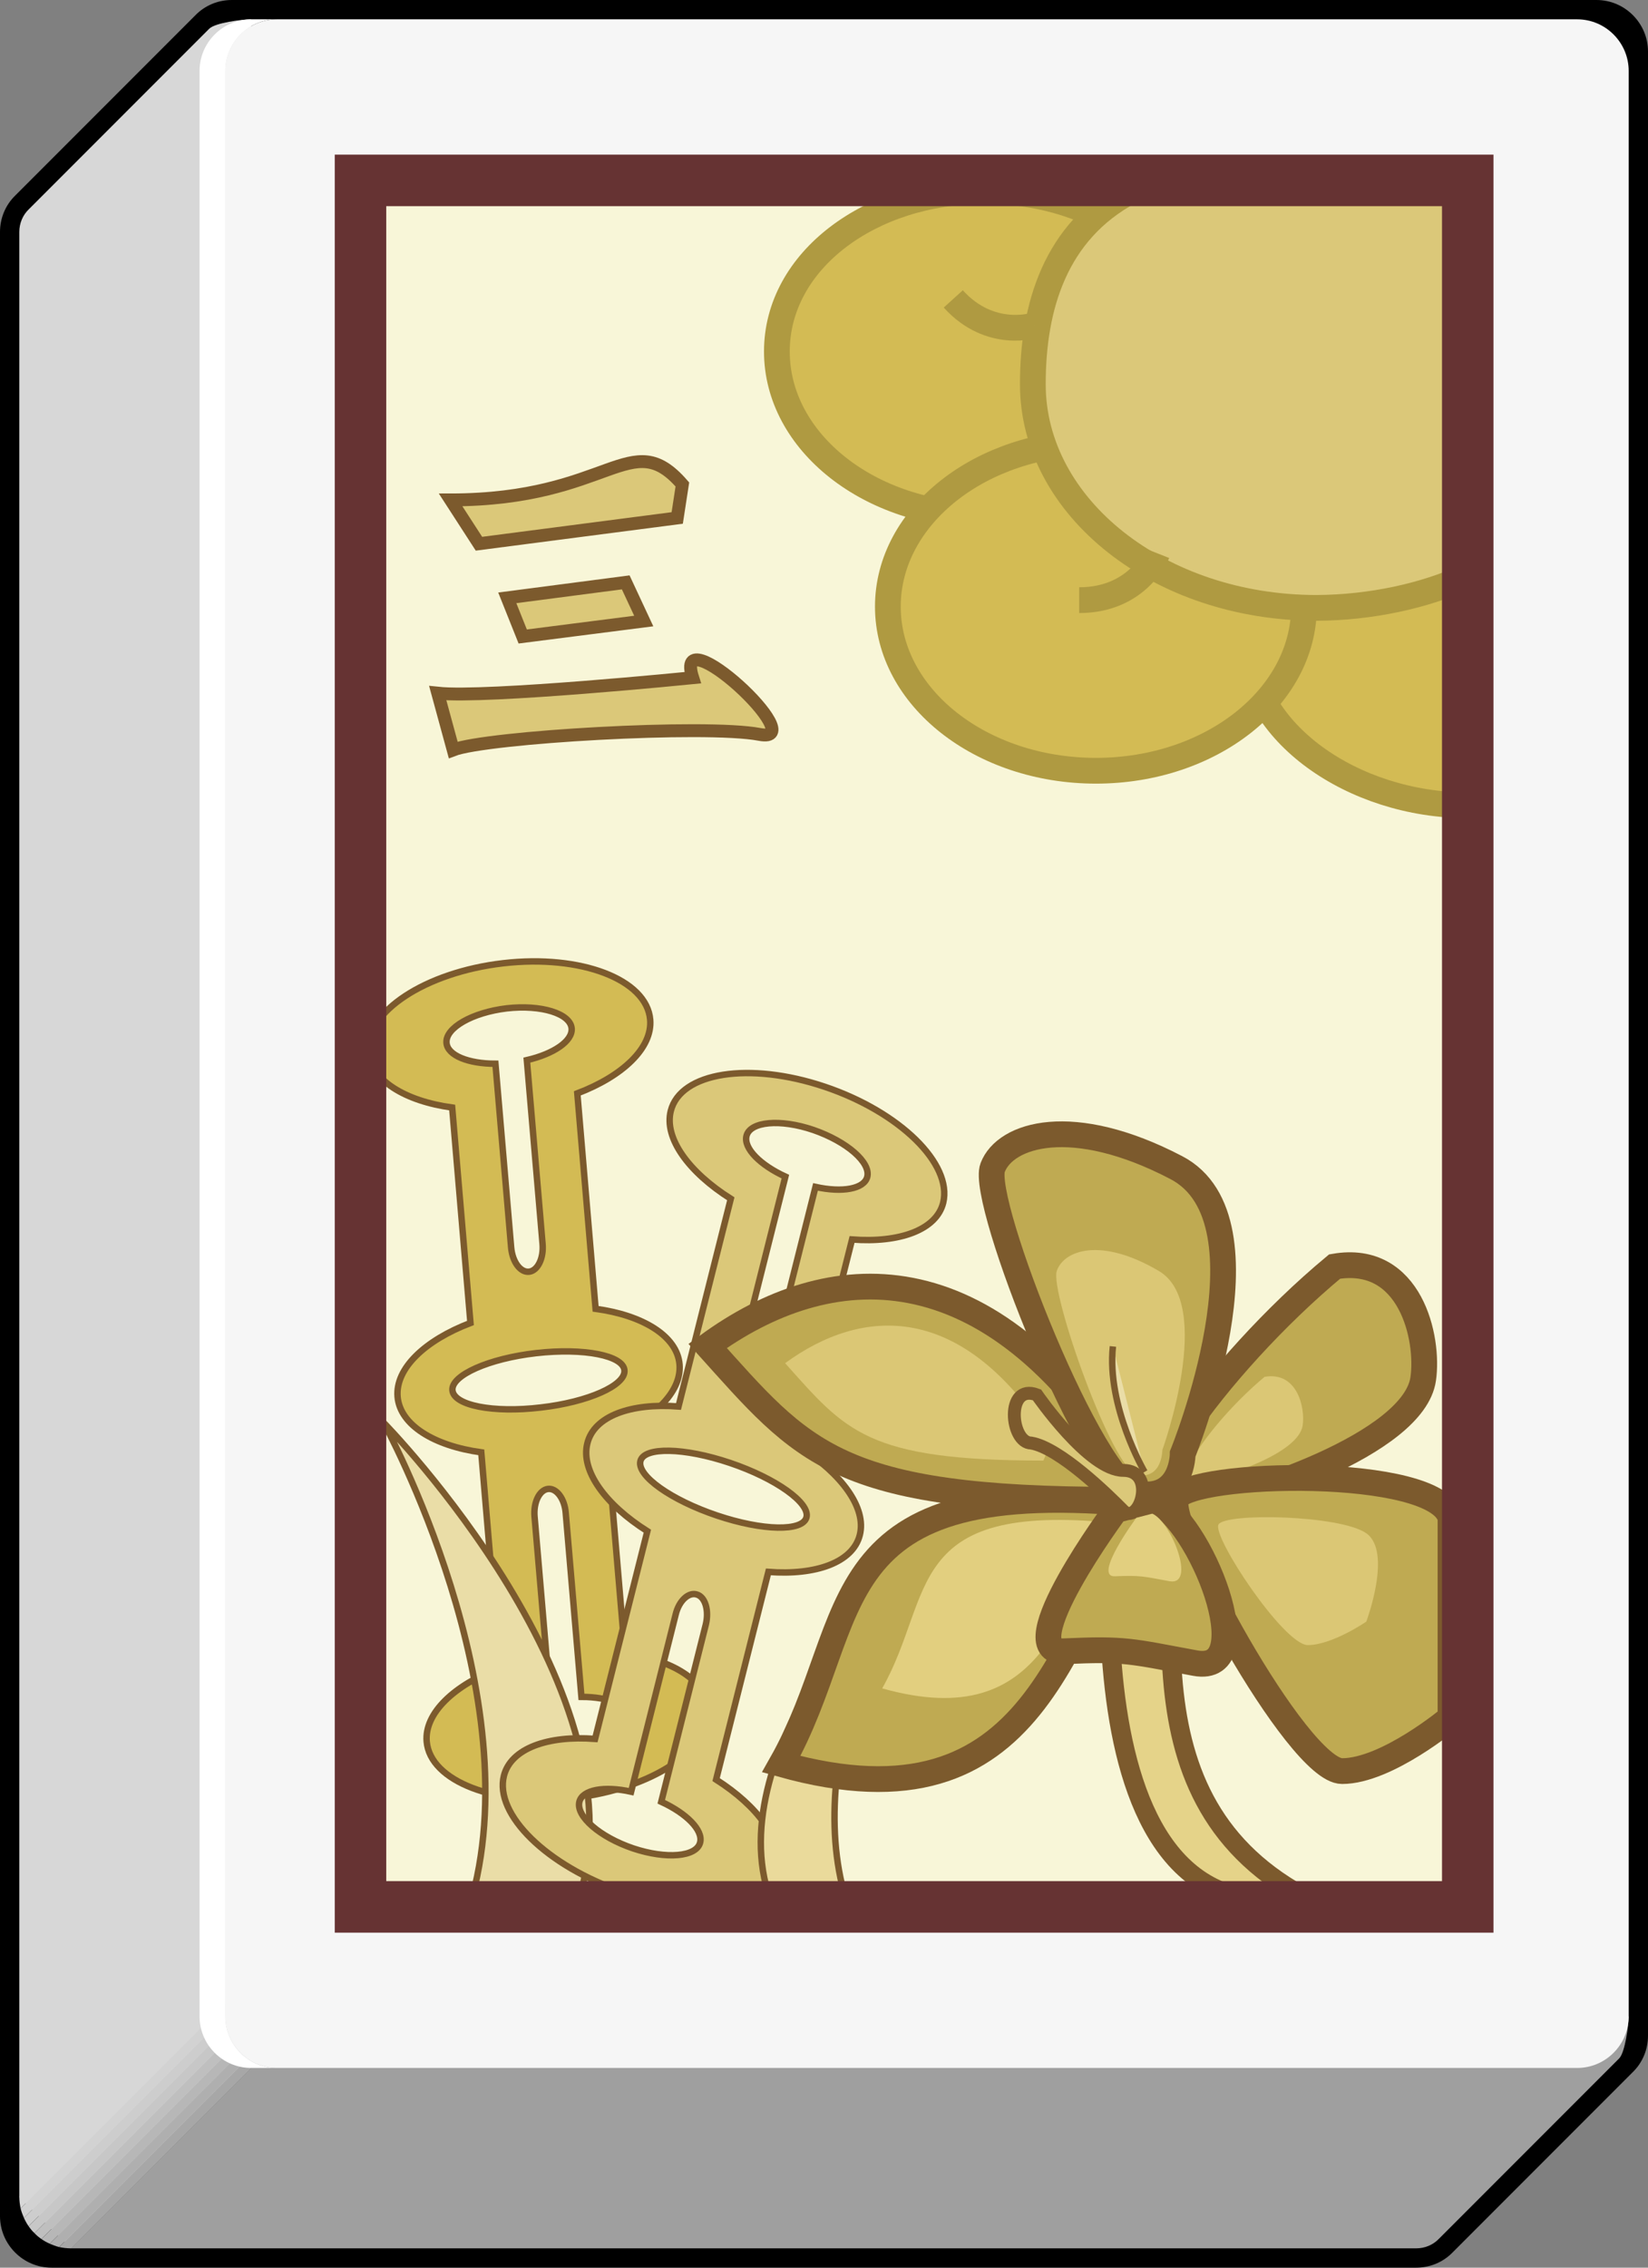 <?xml version="1.0" encoding="UTF-8" standalone="no"?>
<svg
   xmlns:dc="http://purl.org/dc/elements/1.1/"
   xmlns:cc="http://creativecommons.org/ns#"
   xmlns:rdf="http://www.w3.org/1999/02/22-rdf-syntax-ns#"
   xmlns:svg="http://www.w3.org/2000/svg"
   xmlns="http://www.w3.org/2000/svg"
   viewBox="0 0 64 88"
   id="svg6399"
   version="1.1"
   height="100%"
   width="100%">
  <rect x="0" y="0" width="64" height="88" fill="#808080" stroke="none"/>
  <defs
     id="defs6401" />
  <g
     id="use4424">
    <path
       id="path6918"
       d="M 9,0 C 8.47,0 7.96,0.21 7.59,0.59 l -7,7 C 0.21,7.96 0,8.47 0,9 l 0,77 c 0,1.1 0.9,2 2,2 l 53,0 c 0.53,0 1.04,-0.21 1.41,-0.59 l 7,-7 C 63.79,80.04 64,79.53 64,79 L 64,2 C 64,0.9 63.1,0 62,0 L 9,0 Z" />
    <path
       id="path6920"
       d="m 11.75,78.25 -9,9 9,0 43.25,0 c 0.33,0 0.65,-0.13 0.88,-0.37 l 7,-7 c 0.23,-0.23 0.37,-1.3 0.37,-1.63 l -51.5,0 z"
       style="fill:#9f9f9f" />
    <path
       id="path6922"
       d="m 8.12,1.12 -7,7 C 0.88,8.35 0.75,8.67 0.75,9 l 0,66.25 0,1 0,9 2,2 7,-7 0,-4 0,-1 0,-74.5 c -0.33,0 -1.4,0.13 -1.63,0.37 z"
       style="fill:#d7d7d7" />
    <path
       id="path6924"
       d="m 1.61,86.89 10.14,-10.14 0,-0.5 -10.41,10.41 c 0.08,0.09 0.17,0.16 0.27,0.23 z"
       style="fill:#bfbfbf" />
    <path
       id="path6926"
       d="m 1.93,87.07 9.82,-9.82 0,-0.5 -10.14,10.14 c 0.1,0.07 0.21,0.13 0.32,0.18 z"
       style="fill:#b7b7b7" />
    <path
       id="path6928"
       d="m 2.3,87.2 9.45,-9.45 0,-0.5 -9.82,9.82 c 0.12,0.05 0.24,0.1 0.37,0.13 z"
       style="fill:#afafaf" />
    <path
       id="path6930"
       d="M 11.75,77.75 2.3,87.2 c 0.14,0.03 0.29,0.05 0.45,0.05 l 9,-9 0,-0.5 z"
       style="fill:#a7a7a7" />
    <path
       id="path6932"
       d="m 1.34,86.66 10.41,-10.41 -0.5,0 -10.14,10.14 c 0.07,0.1 0.14,0.19 0.23,0.27 z"
       style="fill:#c7c7c7" />
    <path
       id="path6934"
       d="m 1.11,86.39 10.14,-10.14 -0.5,0 -9.82,9.82 c 0.05,0.11 0.11,0.22 0.18,0.32 z"
       style="fill:#cdcdcd" />
    <path
       id="path6936"
       d="m 0.93,86.07 9.82,-9.82 -0.5,0 -9.45,9.45 c 0.03,0.13 0.08,0.25 0.13,0.37 z"
       style="fill:#d2d2d2" />
    <path
       id="path6938"
       d="m 10.25,76.25 -0.5,0 -9,9 c 0,0.15 0.02,0.3 0.05,0.45 l 9.45,-9.45 z"
       style="fill:#d7d7d7" />
    <path
       id="path6940"
       d="m 63.25,78.25 0,-75.5 c 0,-1.1 -0.9,-2 -2,-2 l -50.5,0 c -1.1,0 -2,0.9 -2,2 l 0,75.5 c 0,1.1 0.9,2 2,2 l 50.5,0 c 1.1,0 2,-0.9 2,-2 z"
       style="fill:#f6f6f6" />
    <path
       id="path6942"
       d="m 8.75,78.25 0,-75.5 c 0,-1.1 0.9,-2 2,-2 l -1,0 c -1.1,0 -2,0.9 -2,2 l 0,75.5 c 0,1.1 0.9,2 2,2 l 1,0 c -1.1,0 -2,-0.9 -2,-2 z"
       style="fill:#ffffff" />
  </g>
  <g
     id="use4572"
     transform="translate(13,6)">
    <rect
       id="rect7338"
       height="67"
       width="43"
       y="1"
       x="1"
       style="fill:#f8f6d8;stroke:#f8f6d8" />
    <path
       id="path7340"
       d="m 11.27,58.16 -0.71,-8.35 c 1.76,-0.67 2.92,-1.76 2.83,-2.86 -0.09,-1.1 -1.42,-1.91 -3.26,-2.16 L 9.42,36.43 c 1.76,-0.67 2.92,-1.76 2.83,-2.86 -0.13,-1.56 -2.69,-2.54 -5.71,-2.19 -3.02,0.35 -5.37,1.89 -5.23,3.44 0.09,1.1 1.42,1.91 3.25,2.16 l 0.71,8.36 c -1.76,0.67 -2.92,1.76 -2.83,2.86 0.09,1.1 1.42,1.91 3.25,2.16 l 0.71,8.36 c -1.76,0.67 -2.92,1.76 -2.83,2.86 0.13,1.55 2.69,2.53 5.71,2.19 3.02,-0.35 5.37,-1.89 5.23,-3.44 -0.08,-1.11 -1.4,-1.92 -3.24,-2.17 z M 4.34,34.47 c -0.05,-0.58 1,-1.18 2.34,-1.34 1.34,-0.15 2.47,0.2 2.52,0.78 0.04,0.49 -0.7,0.99 -1.74,1.23 l 0.61,7.13 C 8.12,42.83 7.88,43.31 7.55,43.35 7.21,43.39 6.9,42.97 6.85,42.41 L 6.24,35.28 c -1.05,0 -1.86,-0.32 -1.9,-0.81 z M 4.57,47.95 C 4.52,47.37 5.98,46.72 7.82,46.51 9.67,46.3 11.21,46.6 11.25,47.18 11.3,47.76 9.84,48.41 8,48.62 6.15,48.84 4.62,48.54 4.57,47.95 Z M 9.15,62 C 7.81,62.15 6.68,61.81 6.63,61.22 6.59,60.73 7.33,60.23 8.37,59.99 L 7.76,52.86 c -0.05,-0.56 0.19,-1.04 0.52,-1.08 0.33,-0.04 0.65,0.38 0.69,0.94 l 0.61,7.13 c 1.06,0 1.87,0.32 1.91,0.81 0.05,0.59 -1,1.19 -2.34,1.34 z"
       style="fill:#d3bb54" />
    <path
       id="path7342"
       d="m 11.27,58.16 -0.71,-8.35 c 1.76,-0.67 2.92,-1.76 2.83,-2.86 -0.09,-1.1 -1.42,-1.91 -3.26,-2.16 L 9.42,36.43 c 1.76,-0.67 2.92,-1.76 2.83,-2.86 -0.13,-1.56 -2.69,-2.54 -5.71,-2.19 -3.02,0.35 -5.37,1.89 -5.23,3.44 0.09,1.1 1.42,1.91 3.25,2.16 l 0.71,8.36 c -1.76,0.67 -2.92,1.76 -2.83,2.86 0.09,1.1 1.42,1.91 3.25,2.16 l 0.71,8.36 c -1.76,0.67 -2.92,1.76 -2.83,2.86 0.13,1.55 2.69,2.53 5.71,2.19 3.02,-0.35 5.37,-1.89 5.23,-3.44 -0.08,-1.11 -1.4,-1.92 -3.24,-2.17 z M 4.34,34.47 c -0.05,-0.58 1,-1.18 2.34,-1.34 1.34,-0.15 2.47,0.2 2.52,0.78 0.04,0.49 -0.7,0.99 -1.74,1.23 l 0.61,7.13 C 8.12,42.83 7.88,43.31 7.55,43.35 7.21,43.39 6.9,42.97 6.85,42.41 L 6.24,35.28 c -1.05,0 -1.86,-0.32 -1.9,-0.81 z M 4.57,47.95 C 4.52,47.37 5.98,46.72 7.82,46.51 9.67,46.3 11.21,46.6 11.25,47.18 11.3,47.76 9.84,48.41 8,48.62 6.15,48.84 4.62,48.54 4.57,47.95 Z M 9.15,62 C 7.81,62.15 6.68,61.81 6.63,61.22 6.59,60.73 7.33,60.23 8.37,59.99 L 7.76,52.86 c -0.05,-0.56 0.19,-1.04 0.52,-1.08 0.33,-0.04 0.65,0.38 0.69,0.94 l 0.61,7.13 c 1.06,0 1.87,0.32 1.91,0.81 0.05,0.59 -1,1.19 -2.34,1.34 z"
       style="fill:none;stroke:#7c5a2d;stroke-width:0.25" />
    <path
       id="path7344"
       d="M 5.23,67.99 C 7.72,59.81 1.9,49.21 1.9,49.21 c 0,0 10.4,10.59 7.48,18.78 l -4.15,0 z"
       style="fill:#eadda7;stroke:#7c5a2d;stroke-width:0.25" />
    <path
       id="path7346"
       d="m 19.02,36.17 c -2.92,-0.98 -5.59,-0.56 -5.97,0.94 -0.27,1.06 0.7,2.38 2.33,3.41 l -2.03,8.06 c -1.85,-0.14 -3.28,0.37 -3.54,1.43 -0.27,1.06 0.7,2.38 2.33,3.41 l -2.03,8.06 c -1.84,-0.14 -3.27,0.37 -3.54,1.43 -0.38,1.5 1.68,3.51 4.6,4.5 2.92,0.98 5.59,0.56 5.96,-0.94 0.27,-1.06 -0.7,-2.38 -2.32,-3.41 L 16.84,55 c 1.85,0.14 3.28,-0.37 3.55,-1.43 0.27,-1.06 -0.71,-2.38 -2.33,-3.41 l 2.03,-8.06 c 1.84,0.14 3.28,-0.37 3.54,-1.43 0.36,-1.51 -1.69,-3.52 -4.61,-4.5 z m -4.61,20.87 -1.73,6.88 c 0.98,0.45 1.63,1.1 1.51,1.58 -0.14,0.56 -1.31,0.66 -2.6,0.23 -1.3,-0.44 -2.23,-1.25 -2.09,-1.81 0.12,-0.47 0.97,-0.62 2.01,-0.39 l 1.73,-6.88 c 0.13,-0.54 0.51,-0.88 0.83,-0.77 0.32,0.1 0.47,0.62 0.34,1.16 z m 3.91,-4.16 c -0.14,0.56 -1.7,0.53 -3.48,-0.07 -1.78,-0.6 -3.11,-1.54 -2.97,-2.11 0.14,-0.56 1.7,-0.53 3.48,0.07 1.78,0.6 3.11,1.55 2.97,2.11 z m 2.36,-13.21 c -0.12,0.47 -0.97,0.62 -2.01,0.39 l -1.73,6.88 c -0.13,0.54 -0.51,0.88 -0.83,0.77 -0.32,-0.11 -0.48,-0.63 -0.34,-1.17 l 1.73,-6.88 c -0.98,-0.45 -1.63,-1.1 -1.51,-1.58 0.14,-0.56 1.31,-0.67 2.6,-0.23 1.3,0.45 2.23,1.26 2.09,1.82 z"
       style="fill:#dbc879" />
    <path
       id="path7348"
       d="m 19.02,36.17 c -2.92,-0.98 -5.59,-0.56 -5.97,0.94 -0.27,1.06 0.7,2.38 2.33,3.41 l -2.03,8.06 c -1.85,-0.14 -3.28,0.37 -3.54,1.43 -0.27,1.06 0.7,2.38 2.33,3.41 l -2.03,8.06 c -1.84,-0.14 -3.27,0.37 -3.54,1.43 -0.38,1.5 1.68,3.51 4.6,4.5 2.92,0.98 5.59,0.56 5.96,-0.94 0.27,-1.06 -0.7,-2.38 -2.32,-3.41 L 16.84,55 c 1.85,0.14 3.28,-0.37 3.55,-1.43 0.27,-1.06 -0.71,-2.38 -2.33,-3.41 l 2.03,-8.06 c 1.84,0.14 3.28,-0.37 3.54,-1.43 0.36,-1.51 -1.69,-3.52 -4.61,-4.5 z m -4.61,20.87 -1.73,6.88 c 0.98,0.45 1.63,1.1 1.51,1.58 -0.14,0.56 -1.31,0.66 -2.6,0.23 -1.3,-0.44 -2.23,-1.25 -2.09,-1.81 0.12,-0.47 0.97,-0.62 2.01,-0.39 l 1.73,-6.88 c 0.13,-0.54 0.51,-0.88 0.83,-0.77 0.32,0.1 0.47,0.62 0.34,1.16 z m 3.91,-4.16 c -0.14,0.56 -1.7,0.53 -3.48,-0.07 -1.78,-0.6 -3.11,-1.54 -2.97,-2.11 0.14,-0.56 1.7,-0.53 3.48,0.07 1.78,0.6 3.11,1.55 2.97,2.11 z m 2.36,-13.21 c -0.12,0.47 -0.97,0.62 -2.01,0.39 l -1.73,6.88 c -0.13,0.54 -0.51,0.88 -0.83,0.77 -0.32,-0.11 -0.48,-0.63 -0.34,-1.17 l 1.73,-6.88 c -0.98,-0.45 -1.63,-1.1 -1.51,-1.58 0.14,-0.56 1.31,-0.67 2.6,-0.23 1.3,0.45 2.23,1.26 2.09,1.82 z"
       style="fill:none;stroke:#7c5a2d;stroke-width:0.25" />
    <path
       id="path7350"
       d="m 19.85,67.7 c -1.77,-5.79 2.35,-13.28 2.35,-13.28 0,0 -7.35,7.49 -5.29,13.28 l 2.94,0 z"
       style="fill:#eada9b;stroke:#7c5a2d;stroke-width:0.25" />
    <path
       id="path7352"
       d="m 30.33,52.2 c -10.89,0 -12.13,-1.84 -15.85,-5.97 4.7,-3.44 10.9,-3.9 16.34,4.82 l -0.49,1.15 z"
       style="fill:#bfaa52;stroke:#7c5a2d" />
    <path
       id="path7354"
       d="m 27.52,50.68 c -6.89,0 -7.68,-1.16 -10.03,-3.78 2.98,-2.18 6.9,-2.47 10.34,3.05 l -0.31,0.73 z"
       style="fill:#dbc775" />
    <path
       id="path7356"
       d="m 42.27,47.51 c -0.36,2.52 -6.85,4.67 -9.62,5.14 -2.77,0.47 1.52,-5.63 6.18,-9.5 2.95,-0.51 3.67,2.79 3.44,4.36 z"
       style="fill:#bfaa52;stroke:#7c5a2d" />
    <path
       id="path7358"
       d="m 37.59,49.31 c -0.15,1.08 -2.95,2.01 -4.14,2.21 -1.19,0.2 0.66,-2.42 2.66,-4.09 1.27,-0.22 1.58,1.2 1.48,1.88 z"
       style="fill:#dbc775" />
    <path
       id="path7360"
       d="M 38.25,67.92 C 30.43,64.22 32.81,56 32.81,49.2 l -2.23,-0.29 c 0,0 -2.8,17.48 4.83,18.76 l 2.84,0.25 z"
       style="fill:#e5d389;stroke:#7c5a2d;stroke-width:0.75" />
    <path
       id="path7362"
       d="m 43.33,52.91 0,7.75 c 0,0 -2.47,2.07 -4.21,2.07 -1.73,0 -6.93,-9.55 -6.44,-10.59 0.51,-1.04 10.16,-1.29 10.65,0.77 z"
       style="fill:#bfaa52;stroke:#7c5a2d" />
    <path
       id="path7364"
       d="m 40.06,53.5 c 1.02,0.72 0,3.43 0,3.43 0,0 -1.33,0.91 -2.27,0.91 -0.93,0 -3.73,-4.22 -3.47,-4.68 0.26,-0.46 4.72,-0.37 5.74,0.34 z"
       style="fill:#dbc775" />
    <path
       id="path7366"
       d="M 31.45,52.39 C 18.58,51.1 20.56,56.78 17.34,62.46 27.49,65.3 28.23,57.04 31.45,52.39 Z"
       style="fill:#bfaa52;stroke:#7c5a2d" />
    <path
       id="path7368"
       d="m 30.26,53.1 c -8.21,-0.82 -6.95,2.8 -9,6.42 6.48,1.82 6.95,-3.45 9,-6.42 z"
       style="fill:#e2cf7f" />
    <path
       id="path7370"
       d="m 32.93,50.42 c 0,0 3.69,-9.06 -0.25,-11.11 -4.04,-2.11 -6.64,-1.29 -7.13,0 -0.5,1.29 3.91,12.41 5.65,12.66 1.73,0.26 1.73,-1.55 1.73,-1.55 z"
       style="fill:#bfaa52;stroke:#7c5a2d" />
    <path
       id="path7372"
       d="m 32.14,50.27 c 0,0 2.05,-5.67 -0.14,-6.95 -2.24,-1.32 -3.68,-0.81 -3.96,0 -0.28,0.81 2.17,7.76 3.13,7.92 0.97,0.16 0.97,-0.97 0.97,-0.97 z"
       style="fill:#dbc775" />
    <path
       id="path7374"
       d="m 31.45,51.12 c 0,0 -1.48,-2.54 -1.23,-4.87"
       style="fill:#eadda7;stroke:#7c5a2d;stroke-width:0.25" />
    <path
       id="path7376"
       d="m 30.33,52.6 c 0,0 -4.13,5.57 -2.01,5.48 2.41,-0.11 2.6,0 5.1,0.46 2.57,0.47 0.2,-5.55 -1.6,-6.32 l -1.49,0.38 z"
       style="fill:#bfaa52;stroke:#7c5a2d" />
    <path
       id="path7378"
       d="m 27.27,48.13 c 0,0 2.02,2.93 3.35,2.93 1.33,0 0.61,2.18 0,1.56 C 30,51.99 28.15,50.19 27.05,50 c -0.82,0 -1.01,-2.34 0.22,-1.87 z"
       style="fill:#dbc879;stroke:#7c5a2d;stroke-width:0.5" />
    <path
       id="path7380"
       d="m 44,12.51 c -4.46,0 -8.54,2.85 -8.54,6.37 0,3.52 4.08,6.37 8.54,6.37 l 0,-12.74 z"
       style="fill:#d3bb54;stroke:#af9a41" />
    <path
       id="path7382"
       d="m 33.33,7.64 c 0,-3.52 -3.62,-6.23 -8.08,-6.23 -4.46,0 -8.08,2.71 -8.08,6.23 0,3.52 3.62,6.37 8.08,6.37 4.46,0 8.08,-2.85 8.08,-6.37 z"
       style="fill:#d3bb54;stroke:#af9a41" />
    <ellipse
       id="ellipse7384"
       ry="6.37"
       rx="8.08"
       cy="17.54"
       cx="29.56"
       style="fill:#d3bb54;stroke:#af9a41" />
    <path
       id="path7386"
       d="m 44,16.35 0,-14.93 -13.1,0 c -2.93,1.56 -3.79,4.49 -3.79,7.49 0,4.79 4.93,8.68 11.02,8.68 2.08,-0.01 4.21,-0.46 5.87,-1.24 z"
       style="fill:#dbc879;stroke:#af9a41" />
    <path
       id="path7388"
       d="m 31.94,15.47 c 0,0 -0.72,1.82 -3.03,1.82"
       style="fill:#d3bb54;stroke:#af9a41" />
    <path
       id="path7390"
       d="m 27.19,6.62 c 0,0 -1.73,0.57 -3.17,-1.02"
       style="fill:#d3bb54;stroke:#af9a41" />
    <path
       id="path7392"
       d="M 44,0 0,0 0,69 45,69 45,0 44,0 Z m -1,2 c 0,1.91 0,63.09 0,65 C 41.14,67 3.86,67 2,67 2,65.09 2,3.91 2,2 3.86,2 41.14,2 43,2 Z"
       style="fill:#663333" />
    <path
       id="path7394"
       d="m 31.13,52.9 c 0,0 -1.71,2.31 -0.83,2.27 1,-0.04 1.08,0 2.11,0.19 1.06,0.2 0.08,-2.3 -0.66,-2.62 l -0.62,0.16 z"
       style="fill:#e2cf7f" />
  </g>
  <path
     style="fill:#dbc879;stroke:#7c5a2d;stroke-width:0.5"
     d="m 26.9,26.3 c -0.8,-2.5 4.7,2.6 2.6,2.2 -2.1,-0.4 -10.6,0.1 -11.9,0.6 L 17,26.9 c 1.9,0.2 9.9,-0.6 9.9,-0.6 z"
     id="path5156" />
  <polygon
     transform="translate(-2560,0)"
     style="fill:#dbc879;stroke:#7c5a2d;stroke-width:0.5"
     points="2579.7,23.2 2584.3,22.6 2585,24.1 2580.3,24.7 "
     id="polygon5160" />
  <path
     style="fill:#dbc879;stroke:#7c5a2d;stroke-width:0.5"
     d="m 26.5,18.8 c -2,-2.3 -2.8,0.6 -9,0.6 l 1.1,1.7 7.7,-1 0.2,-1.3 z"
     id="path5162" />
</svg>

